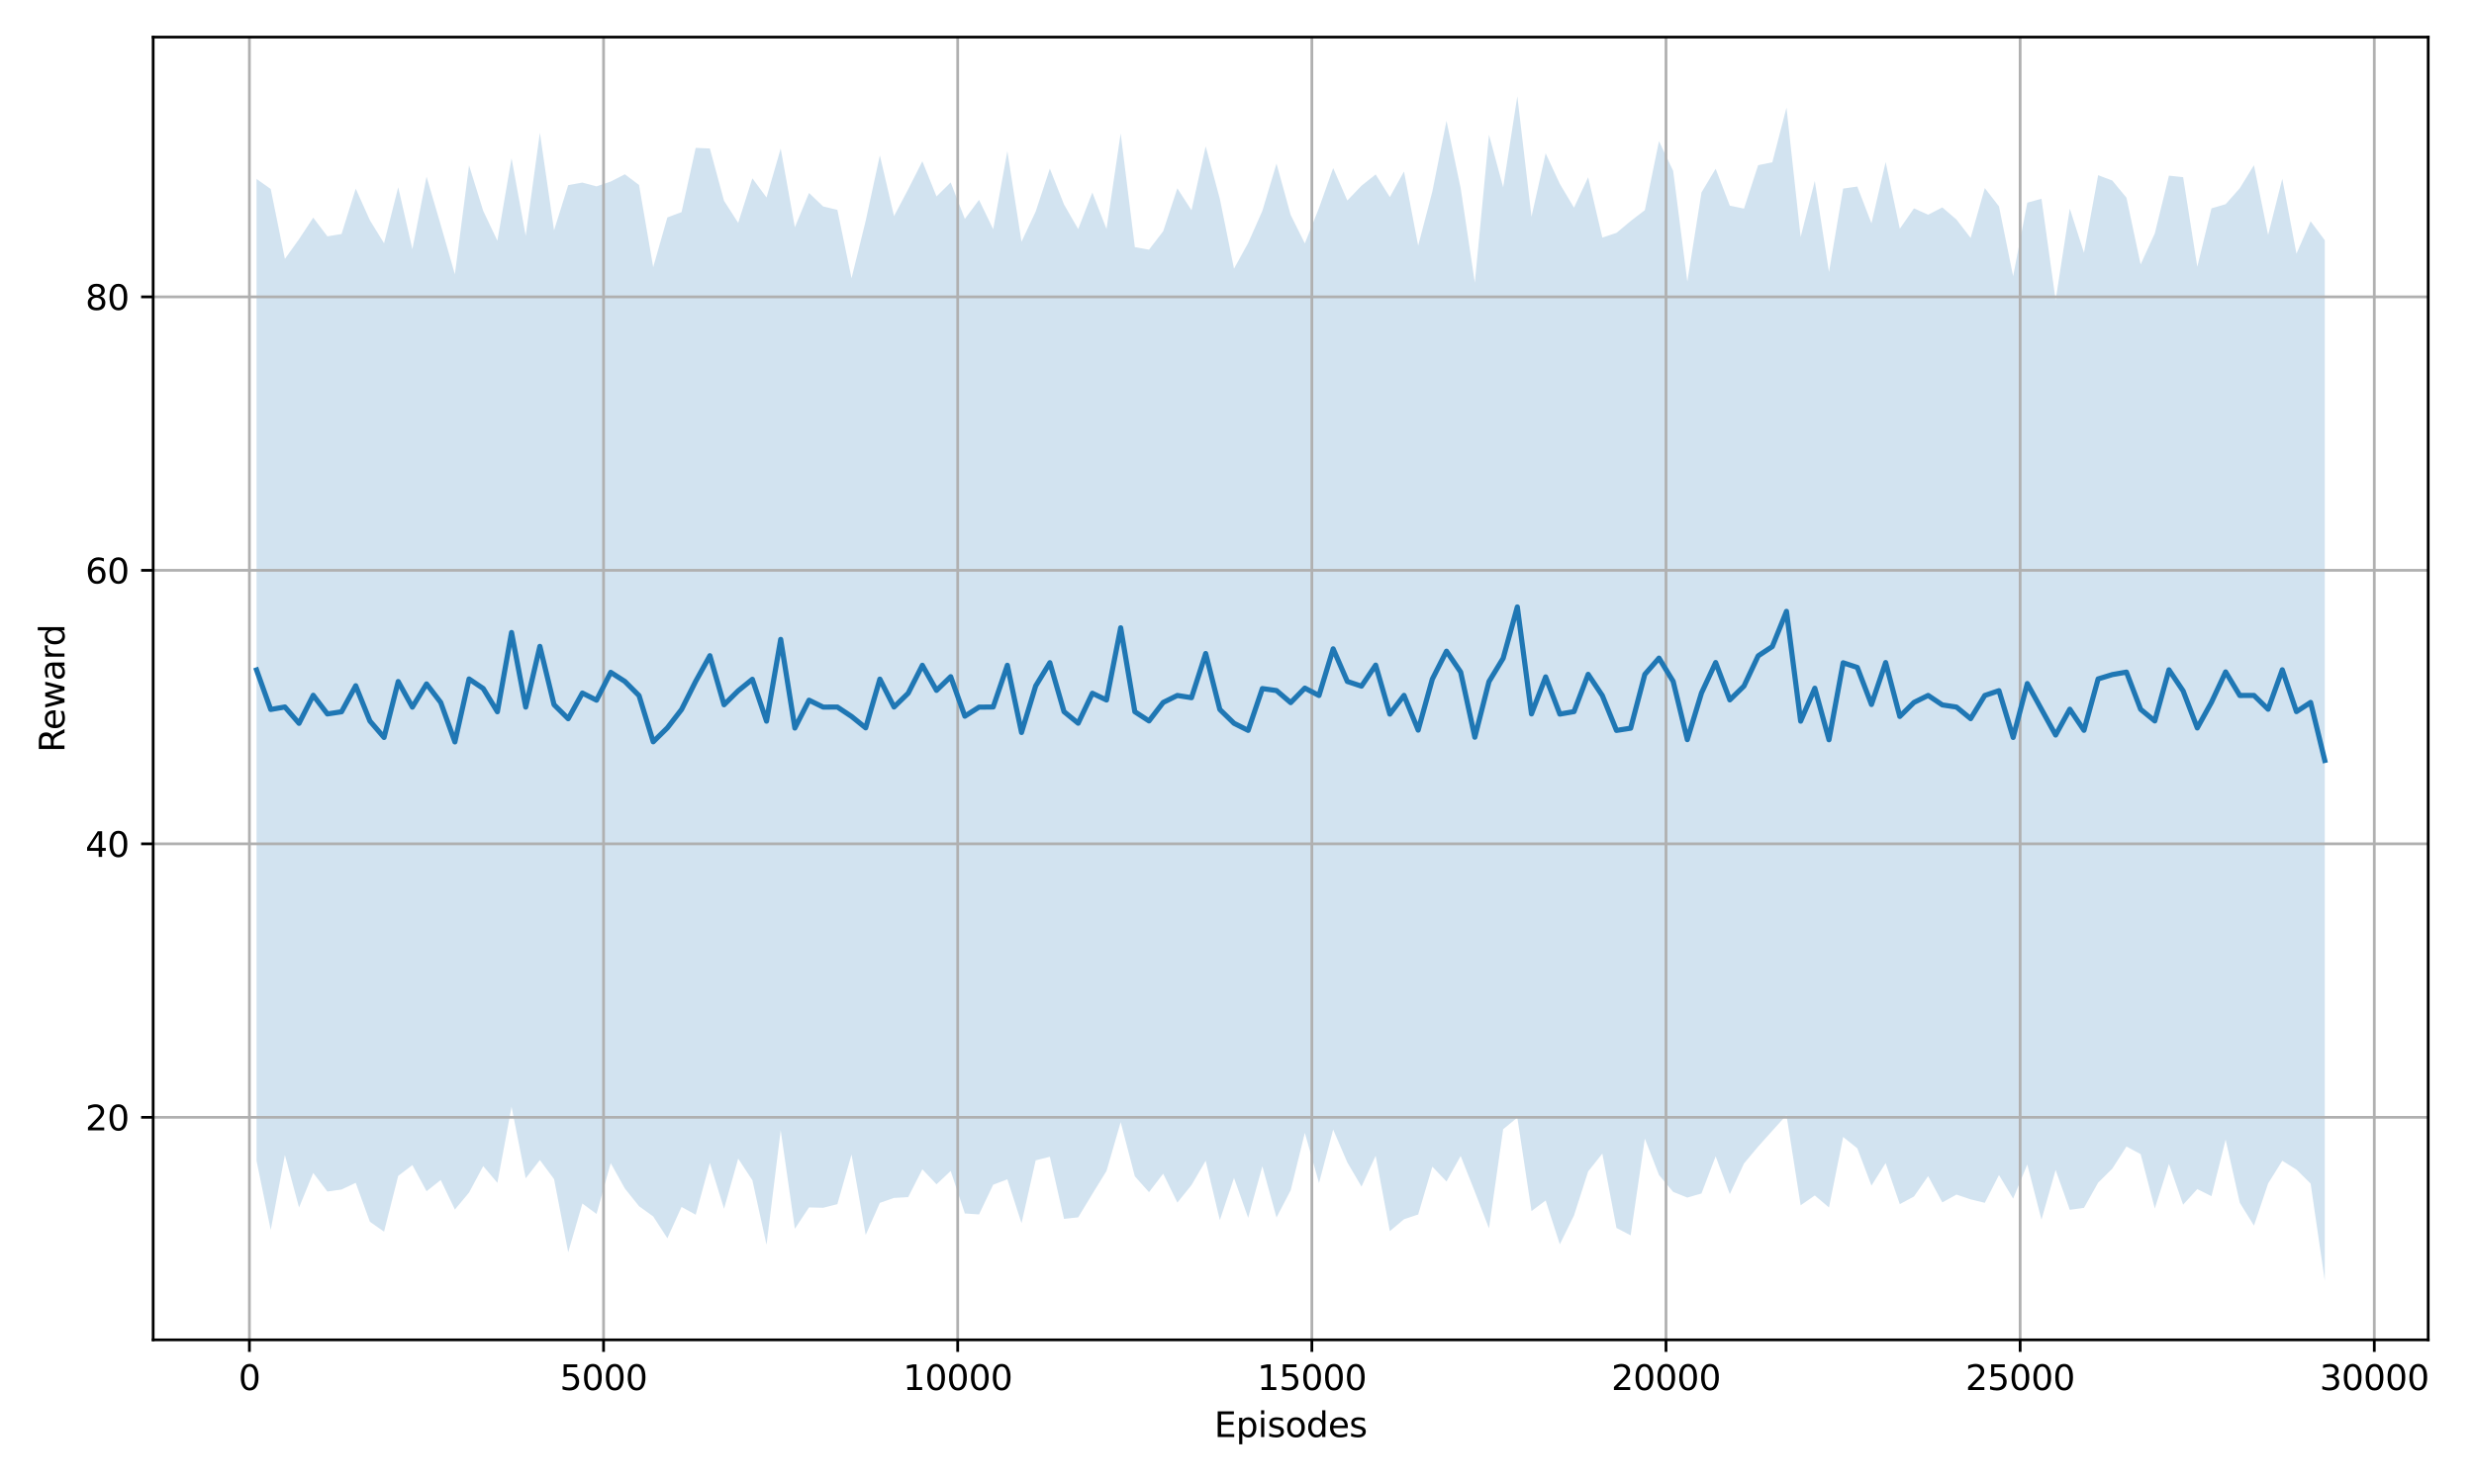 <?xml version="1.0" encoding="utf-8" standalone="no"?>
<!DOCTYPE svg PUBLIC "-//W3C//DTD SVG 1.1//EN"
  "http://www.w3.org/Graphics/SVG/1.1/DTD/svg11.dtd">
<svg xmlns:xlink="http://www.w3.org/1999/xlink" width="720pt" height="432pt" viewBox="0 0 720 432" xmlns="http://www.w3.org/2000/svg" version="1.1">
 <defs>
  <style type="text/css">*{stroke-linejoin: round; stroke-linecap: butt}</style>
 </defs>
 <g id="figure_1">
  <g id="patch_1">
   <path d="M 0 432 
L 720 432 
L 720 0 
L 0 0 
z
" style="fill: #ffffff"/>
  </g>
  <g id="axes_1">
   <g id="patch_2">
    <path d="M 44.57 390.04 
L 706.67 390.04 
L 706.67 10.8 
L 44.57 10.8 
z
" style="fill: #ffffff"/>
   </g>
   <g id="FillBetweenPolyCollection_1">
    <path d="M 74.665 52.091 
L 74.665 337.96 
L 78.788 358.05 
L 82.911 336.241 
L 87.033 351.514 
L 91.156 341.434 
L 95.279 346.864 
L 99.401 346.278 
L 103.524 344.326 
L 107.647 355.66 
L 111.769 358.537 
L 115.892 342.303 
L 120.015 339.163 
L 124.137 346.773 
L 128.26 343.508 
L 132.383 352.102 
L 136.505 347.169 
L 140.628 339.455 
L 144.751 344.329 
L 148.873 322.191 
L 152.996 343.008 
L 157.119 337.693 
L 161.241 343.238 
L 165.364 364.548 
L 169.487 350.355 
L 173.609 353.391 
L 177.732 338.585 
L 181.855 345.995 
L 185.977 351.132 
L 190.1 354.114 
L 194.223 360.466 
L 198.345 351.341 
L 202.468 353.614 
L 206.591 338.524 
L 210.713 351.877 
L 214.836 337.281 
L 218.959 343.577 
L 223.081 362.366 
L 227.204 329.008 
L 231.327 357.709 
L 235.449 351.479 
L 239.572 351.59 
L 243.695 350.537 
L 247.817 336.098 
L 251.94 359.503 
L 256.063 350.161 
L 260.185 348.719 
L 264.308 348.492 
L 268.431 340.383 
L 272.553 344.761 
L 276.676 340.874 
L 280.799 353.247 
L 284.922 353.526 
L 289.044 344.882 
L 293.167 343.298 
L 297.29 356.087 
L 301.412 337.781 
L 305.535 336.741 
L 309.658 354.818 
L 313.78 354.373 
L 317.903 347.569 
L 322.026 340.873 
L 326.148 326.667 
L 330.271 342.435 
L 334.394 347.048 
L 338.516 341.66 
L 342.639 350.089 
L 346.762 344.982 
L 350.884 337.892 
L 355.007 355.185 
L 359.13 342.896 
L 363.252 354.516 
L 367.375 339.505 
L 371.498 354.425 
L 375.62 346.505 
L 379.743 329.781 
L 383.866 344.382 
L 387.988 328.832 
L 392.111 338.389 
L 396.234 345.424 
L 400.356 336.459 
L 404.479 358.395 
L 408.602 354.93 
L 412.724 353.548 
L 416.847 339.62 
L 420.97 343.938 
L 425.092 336.511 
L 429.215 346.914 
L 433.338 357.589 
L 437.46 328.728 
L 441.583 325.335 
L 445.706 352.556 
L 449.828 349.466 
L 453.951 362.231 
L 458.074 353.848 
L 462.196 341.01 
L 466.319 335.82 
L 470.442 357.464 
L 474.564 359.615 
L 478.687 331.448 
L 482.81 342.063 
L 486.932 346.963 
L 491.055 348.624 
L 495.178 347.43 
L 499.3 336.625 
L 503.423 347.625 
L 507.546 338.699 
L 511.668 333.77 
L 515.791 329.177 
L 519.914 324.602 
L 524.036 350.869 
L 528.159 348.005 
L 532.282 351.5 
L 536.404 330.975 
L 540.527 334.282 
L 544.65 345.136 
L 548.772 338.572 
L 552.895 350.527 
L 557.018 348.31 
L 561.14 342.377 
L 565.263 350.027 
L 569.386 347.753 
L 573.508 349.138 
L 577.631 350.146 
L 581.754 342.056 
L 585.876 348.921 
L 589.999 338.986 
L 594.122 355.059 
L 598.244 340.58 
L 602.367 352.182 
L 606.49 351.613 
L 610.612 344.284 
L 614.735 340.208 
L 618.858 333.76 
L 622.98 335.971 
L 627.103 351.794 
L 631.226 338.839 
L 635.348 350.693 
L 639.471 346.149 
L 643.594 348.21 
L 647.716 331.754 
L 651.839 350.117 
L 655.962 356.792 
L 660.084 344.518 
L 664.207 337.898 
L 668.33 340.467 
L 672.452 344.542 
L 676.575 372.802 
L 676.575 69.928 
L 676.575 69.928 
L 672.452 64.417 
L 668.33 73.851 
L 664.207 52.06 
L 660.084 68.411 
L 655.962 48.089 
L 651.839 54.796 
L 647.716 59.445 
L 643.594 60.651 
L 639.471 77.676 
L 635.348 51.572 
L 631.226 51.134 
L 627.103 67.944 
L 622.98 76.994 
L 618.858 57.552 
L 614.735 52.555 
L 610.612 50.997 
L 606.49 73.579 
L 602.367 60.727 
L 598.244 87.369 
L 594.122 57.857 
L 589.999 58.998 
L 585.876 80.43 
L 581.754 60.066 
L 577.631 54.758 
L 573.508 69.265 
L 569.386 63.902 
L 565.263 60.384 
L 561.14 62.504 
L 557.018 60.654 
L 552.895 66.593 
L 548.772 47.178 
L 544.65 65.021 
L 540.527 54.304 
L 536.404 54.898 
L 532.282 79.192 
L 528.159 52.687 
L 524.036 68.993 
L 519.914 31.335 
L 515.791 47.25 
L 511.668 48.086 
L 507.546 60.728 
L 503.423 59.865 
L 499.3 49.113 
L 495.178 56.03 
L 491.055 81.998 
L 486.932 49.727 
L 482.81 41.094 
L 478.687 61.18 
L 474.564 64.348 
L 470.442 67.793 
L 466.319 69.16 
L 462.196 51.601 
L 458.074 60.454 
L 453.951 53.519 
L 449.828 44.636 
L 445.706 63.088 
L 441.583 28.038 
L 437.46 54.507 
L 433.338 39.228 
L 429.215 82.297 
L 425.092 54.769 
L 420.97 35.193 
L 416.847 55.76 
L 412.724 71.526 
L 408.602 49.928 
L 404.479 57.374 
L 400.356 50.781 
L 396.234 54.056 
L 392.111 58.367 
L 387.988 48.927 
L 383.866 60.533 
L 379.743 70.85 
L 375.62 62.567 
L 371.498 47.62 
L 367.375 61.39 
L 363.252 70.713 
L 359.13 78.208 
L 355.007 57.887 
L 350.884 42.592 
L 346.762 61.223 
L 342.639 54.817 
L 338.516 67.316 
L 334.394 72.681 
L 330.271 71.942 
L 326.148 38.843 
L 322.026 66.673 
L 317.903 56.05 
L 313.78 66.69 
L 309.658 59.534 
L 305.535 49.092 
L 301.412 61.574 
L 297.29 70.374 
L 293.167 44.032 
L 289.044 66.736 
L 284.922 58.182 
L 280.799 63.729 
L 276.676 53.104 
L 272.553 57.185 
L 268.431 46.948 
L 264.308 55.105 
L 260.185 62.912 
L 256.063 45.229 
L 251.94 64.264 
L 247.817 81.004 
L 243.695 61.101 
L 239.572 60.1 
L 235.449 56.175 
L 231.327 66.165 
L 227.204 43.255 
L 223.081 57.494 
L 218.959 51.911 
L 214.836 64.885 
L 210.713 58.443 
L 206.591 43.231 
L 202.468 43.047 
L 198.345 61.746 
L 194.223 63.292 
L 190.1 77.771 
L 185.977 53.845 
L 181.855 50.737 
L 177.732 52.851 
L 173.609 54.255 
L 169.487 53.15 
L 165.364 53.897 
L 161.241 67.046 
L 157.119 38.637 
L 152.996 68.668 
L 148.873 46.065 
L 144.751 70.073 
L 140.628 61.386 
L 136.505 48.132 
L 132.383 79.854 
L 128.26 65.466 
L 124.137 51.422 
L 120.015 72.546 
L 115.892 54.501 
L 111.769 70.816 
L 107.647 64.112 
L 103.524 54.919 
L 99.401 68.122 
L 95.279 68.8 
L 91.156 63.363 
L 87.033 69.614 
L 82.911 75.376 
L 78.788 55.01 
L 74.665 52.091 
z
" clip-path="url(#pf3224fa0a1)" style="fill: #1f77b4; fill-opacity: 0.2"/>
   </g>
   <g id="matplotlib.axis_1">
    <g id="xtick_1">
     <g id="line2d_1">
      <path d="M 72.584 390.04 
L 72.584 10.8 
" clip-path="url(#pf3224fa0a1)" style="fill: none; stroke: #b0b0b0; stroke-width: 0.8; stroke-linecap: square"/>
     </g>
     <g id="line2d_2">
      <defs>
       <path id="m1728e44499" d="M 0 0 
L 0 3.5 
" style="stroke: #000000; stroke-width: 0.8"/>
      </defs>
      <g>
       <use xlink:href="#m1728e44499" x="72.584" y="390.04" style="stroke: #000000; stroke-width: 0.8"/>
      </g>
     </g>
     <g id="text_1">
      <!-- 0 -->
      <g transform="translate(69.402 404.638) scale(0.1 -0.1)">
       <defs>
        <path id="DejaVuSans-30" d="M 2034 4250 
Q 1547 4250 1301 3770 
Q 1056 3291 1056 2328 
Q 1056 1369 1301 889 
Q 1547 409 2034 409 
Q 2525 409 2770 889 
Q 3016 1369 3016 2328 
Q 3016 3291 2770 3770 
Q 2525 4250 2034 4250 
z
M 2034 4750 
Q 2819 4750 3233 4129 
Q 3647 3509 3647 2328 
Q 3647 1150 3233 529 
Q 2819 -91 2034 -91 
Q 1250 -91 836 529 
Q 422 1150 422 2328 
Q 422 3509 836 4129 
Q 1250 4750 2034 4750 
z
" transform="scale(0.016)"/>
       </defs>
       <use xlink:href="#DejaVuSans-30"/>
      </g>
     </g>
    </g>
    <g id="xtick_2">
     <g id="line2d_3">
      <path d="M 175.65 390.04 
L 175.65 10.8 
" clip-path="url(#pf3224fa0a1)" style="fill: none; stroke: #b0b0b0; stroke-width: 0.8; stroke-linecap: square"/>
     </g>
     <g id="line2d_4">
      <g>
       <use xlink:href="#m1728e44499" x="175.65" y="390.04" style="stroke: #000000; stroke-width: 0.8"/>
      </g>
     </g>
     <g id="text_2">
      <!-- 5000 -->
      <g transform="translate(162.925 404.638) scale(0.1 -0.1)">
       <defs>
        <path id="DejaVuSans-35" d="M 691 4666 
L 3169 4666 
L 3169 4134 
L 1269 4134 
L 1269 2991 
Q 1406 3038 1543 3061 
Q 1681 3084 1819 3084 
Q 2600 3084 3056 2656 
Q 3513 2228 3513 1497 
Q 3513 744 3044 326 
Q 2575 -91 1722 -91 
Q 1428 -91 1123 -41 
Q 819 9 494 109 
L 494 744 
Q 775 591 1075 516 
Q 1375 441 1709 441 
Q 2250 441 2565 725 
Q 2881 1009 2881 1497 
Q 2881 1984 2565 2268 
Q 2250 2553 1709 2553 
Q 1456 2553 1204 2497 
Q 953 2441 691 2322 
L 691 4666 
z
" transform="scale(0.016)"/>
       </defs>
       <use xlink:href="#DejaVuSans-35"/>
       <use xlink:href="#DejaVuSans-30" transform="translate(63.623 0)"/>
       <use xlink:href="#DejaVuSans-30" transform="translate(127.246 0)"/>
       <use xlink:href="#DejaVuSans-30" transform="translate(190.869 0)"/>
      </g>
     </g>
    </g>
    <g id="xtick_3">
     <g id="line2d_5">
      <path d="M 278.717 390.04 
L 278.717 10.8 
" clip-path="url(#pf3224fa0a1)" style="fill: none; stroke: #b0b0b0; stroke-width: 0.8; stroke-linecap: square"/>
     </g>
     <g id="line2d_6">
      <g>
       <use xlink:href="#m1728e44499" x="278.717" y="390.04" style="stroke: #000000; stroke-width: 0.8"/>
      </g>
     </g>
     <g id="text_3">
      <!-- 10000 -->
      <g transform="translate(262.811 404.638) scale(0.1 -0.1)">
       <defs>
        <path id="DejaVuSans-31" d="M 794 531 
L 1825 531 
L 1825 4091 
L 703 3866 
L 703 4441 
L 1819 4666 
L 2450 4666 
L 2450 531 
L 3481 531 
L 3481 0 
L 794 0 
L 794 531 
z
" transform="scale(0.016)"/>
       </defs>
       <use xlink:href="#DejaVuSans-31"/>
       <use xlink:href="#DejaVuSans-30" transform="translate(63.623 0)"/>
       <use xlink:href="#DejaVuSans-30" transform="translate(127.246 0)"/>
       <use xlink:href="#DejaVuSans-30" transform="translate(190.869 0)"/>
       <use xlink:href="#DejaVuSans-30" transform="translate(254.492 0)"/>
      </g>
     </g>
    </g>
    <g id="xtick_4">
     <g id="line2d_7">
      <path d="M 381.784 390.04 
L 381.784 10.8 
" clip-path="url(#pf3224fa0a1)" style="fill: none; stroke: #b0b0b0; stroke-width: 0.8; stroke-linecap: square"/>
     </g>
     <g id="line2d_8">
      <g>
       <use xlink:href="#m1728e44499" x="381.784" y="390.04" style="stroke: #000000; stroke-width: 0.8"/>
      </g>
     </g>
     <g id="text_4">
      <!-- 15000 -->
      <g transform="translate(365.877 404.638) scale(0.1 -0.1)">
       <use xlink:href="#DejaVuSans-31"/>
       <use xlink:href="#DejaVuSans-35" transform="translate(63.623 0)"/>
       <use xlink:href="#DejaVuSans-30" transform="translate(127.246 0)"/>
       <use xlink:href="#DejaVuSans-30" transform="translate(190.869 0)"/>
       <use xlink:href="#DejaVuSans-30" transform="translate(254.492 0)"/>
      </g>
     </g>
    </g>
    <g id="xtick_5">
     <g id="line2d_9">
      <path d="M 484.85 390.04 
L 484.85 10.8 
" clip-path="url(#pf3224fa0a1)" style="fill: none; stroke: #b0b0b0; stroke-width: 0.8; stroke-linecap: square"/>
     </g>
     <g id="line2d_10">
      <g>
       <use xlink:href="#m1728e44499" x="484.85" y="390.04" style="stroke: #000000; stroke-width: 0.8"/>
      </g>
     </g>
     <g id="text_5">
      <!-- 20000 -->
      <g transform="translate(468.944 404.638) scale(0.1 -0.1)">
       <defs>
        <path id="DejaVuSans-32" d="M 1228 531 
L 3431 531 
L 3431 0 
L 469 0 
L 469 531 
Q 828 903 1448 1529 
Q 2069 2156 2228 2338 
Q 2531 2678 2651 2914 
Q 2772 3150 2772 3378 
Q 2772 3750 2511 3984 
Q 2250 4219 1831 4219 
Q 1534 4219 1204 4116 
Q 875 4013 500 3803 
L 500 4441 
Q 881 4594 1212 4672 
Q 1544 4750 1819 4750 
Q 2544 4750 2975 4387 
Q 3406 4025 3406 3419 
Q 3406 3131 3298 2873 
Q 3191 2616 2906 2266 
Q 2828 2175 2409 1742 
Q 1991 1309 1228 531 
z
" transform="scale(0.016)"/>
       </defs>
       <use xlink:href="#DejaVuSans-32"/>
       <use xlink:href="#DejaVuSans-30" transform="translate(63.623 0)"/>
       <use xlink:href="#DejaVuSans-30" transform="translate(127.246 0)"/>
       <use xlink:href="#DejaVuSans-30" transform="translate(190.869 0)"/>
       <use xlink:href="#DejaVuSans-30" transform="translate(254.492 0)"/>
      </g>
     </g>
    </g>
    <g id="xtick_6">
     <g id="line2d_11">
      <path d="M 587.917 390.04 
L 587.917 10.8 
" clip-path="url(#pf3224fa0a1)" style="fill: none; stroke: #b0b0b0; stroke-width: 0.8; stroke-linecap: square"/>
     </g>
     <g id="line2d_12">
      <g>
       <use xlink:href="#m1728e44499" x="587.917" y="390.04" style="stroke: #000000; stroke-width: 0.8"/>
      </g>
     </g>
     <g id="text_6">
      <!-- 25000 -->
      <g transform="translate(572.011 404.638) scale(0.1 -0.1)">
       <use xlink:href="#DejaVuSans-32"/>
       <use xlink:href="#DejaVuSans-35" transform="translate(63.623 0)"/>
       <use xlink:href="#DejaVuSans-30" transform="translate(127.246 0)"/>
       <use xlink:href="#DejaVuSans-30" transform="translate(190.869 0)"/>
       <use xlink:href="#DejaVuSans-30" transform="translate(254.492 0)"/>
      </g>
     </g>
    </g>
    <g id="xtick_7">
     <g id="line2d_13">
      <path d="M 690.984 390.04 
L 690.984 10.8 
" clip-path="url(#pf3224fa0a1)" style="fill: none; stroke: #b0b0b0; stroke-width: 0.8; stroke-linecap: square"/>
     </g>
     <g id="line2d_14">
      <g>
       <use xlink:href="#m1728e44499" x="690.984" y="390.04" style="stroke: #000000; stroke-width: 0.8"/>
      </g>
     </g>
     <g id="text_7">
      <!-- 30000 -->
      <g transform="translate(675.077 404.638) scale(0.1 -0.1)">
       <defs>
        <path id="DejaVuSans-33" d="M 2597 2516 
Q 3050 2419 3304 2112 
Q 3559 1806 3559 1356 
Q 3559 666 3084 287 
Q 2609 -91 1734 -91 
Q 1441 -91 1130 -33 
Q 819 25 488 141 
L 488 750 
Q 750 597 1062 519 
Q 1375 441 1716 441 
Q 2309 441 2620 675 
Q 2931 909 2931 1356 
Q 2931 1769 2642 2001 
Q 2353 2234 1838 2234 
L 1294 2234 
L 1294 2753 
L 1863 2753 
Q 2328 2753 2575 2939 
Q 2822 3125 2822 3475 
Q 2822 3834 2567 4026 
Q 2313 4219 1838 4219 
Q 1578 4219 1281 4162 
Q 984 4106 628 3988 
L 628 4550 
Q 988 4650 1302 4700 
Q 1616 4750 1894 4750 
Q 2613 4750 3031 4423 
Q 3450 4097 3450 3541 
Q 3450 3153 3228 2886 
Q 3006 2619 2597 2516 
z
" transform="scale(0.016)"/>
       </defs>
       <use xlink:href="#DejaVuSans-33"/>
       <use xlink:href="#DejaVuSans-30" transform="translate(63.623 0)"/>
       <use xlink:href="#DejaVuSans-30" transform="translate(127.246 0)"/>
       <use xlink:href="#DejaVuSans-30" transform="translate(190.869 0)"/>
       <use xlink:href="#DejaVuSans-30" transform="translate(254.492 0)"/>
      </g>
     </g>
    </g>
    <g id="text_8">
     <!-- Episodes -->
     <g transform="translate(353.378 418.317) scale(0.1 -0.1)">
      <defs>
       <path id="DejaVuSans-45" d="M 628 4666 
L 3578 4666 
L 3578 4134 
L 1259 4134 
L 1259 2753 
L 3481 2753 
L 3481 2222 
L 1259 2222 
L 1259 531 
L 3634 531 
L 3634 0 
L 628 0 
L 628 4666 
z
" transform="scale(0.016)"/>
       <path id="DejaVuSans-70" d="M 1159 525 
L 1159 -1331 
L 581 -1331 
L 581 3500 
L 1159 3500 
L 1159 2969 
Q 1341 3281 1617 3432 
Q 1894 3584 2278 3584 
Q 2916 3584 3314 3078 
Q 3713 2572 3713 1747 
Q 3713 922 3314 415 
Q 2916 -91 2278 -91 
Q 1894 -91 1617 61 
Q 1341 213 1159 525 
z
M 3116 1747 
Q 3116 2381 2855 2742 
Q 2594 3103 2138 3103 
Q 1681 3103 1420 2742 
Q 1159 2381 1159 1747 
Q 1159 1113 1420 752 
Q 1681 391 2138 391 
Q 2594 391 2855 752 
Q 3116 1113 3116 1747 
z
" transform="scale(0.016)"/>
       <path id="DejaVuSans-69" d="M 603 3500 
L 1178 3500 
L 1178 0 
L 603 0 
L 603 3500 
z
M 603 4863 
L 1178 4863 
L 1178 4134 
L 603 4134 
L 603 4863 
z
" transform="scale(0.016)"/>
       <path id="DejaVuSans-73" d="M 2834 3397 
L 2834 2853 
Q 2591 2978 2328 3040 
Q 2066 3103 1784 3103 
Q 1356 3103 1142 2972 
Q 928 2841 928 2578 
Q 928 2378 1081 2264 
Q 1234 2150 1697 2047 
L 1894 2003 
Q 2506 1872 2764 1633 
Q 3022 1394 3022 966 
Q 3022 478 2636 193 
Q 2250 -91 1575 -91 
Q 1294 -91 989 -36 
Q 684 19 347 128 
L 347 722 
Q 666 556 975 473 
Q 1284 391 1588 391 
Q 1994 391 2212 530 
Q 2431 669 2431 922 
Q 2431 1156 2273 1281 
Q 2116 1406 1581 1522 
L 1381 1569 
Q 847 1681 609 1914 
Q 372 2147 372 2553 
Q 372 3047 722 3315 
Q 1072 3584 1716 3584 
Q 2034 3584 2315 3537 
Q 2597 3491 2834 3397 
z
" transform="scale(0.016)"/>
       <path id="DejaVuSans-6f" d="M 1959 3097 
Q 1497 3097 1228 2736 
Q 959 2375 959 1747 
Q 959 1119 1226 758 
Q 1494 397 1959 397 
Q 2419 397 2687 759 
Q 2956 1122 2956 1747 
Q 2956 2369 2687 2733 
Q 2419 3097 1959 3097 
z
M 1959 3584 
Q 2709 3584 3137 3096 
Q 3566 2609 3566 1747 
Q 3566 888 3137 398 
Q 2709 -91 1959 -91 
Q 1206 -91 779 398 
Q 353 888 353 1747 
Q 353 2609 779 3096 
Q 1206 3584 1959 3584 
z
" transform="scale(0.016)"/>
       <path id="DejaVuSans-64" d="M 2906 2969 
L 2906 4863 
L 3481 4863 
L 3481 0 
L 2906 0 
L 2906 525 
Q 2725 213 2448 61 
Q 2172 -91 1784 -91 
Q 1150 -91 751 415 
Q 353 922 353 1747 
Q 353 2572 751 3078 
Q 1150 3584 1784 3584 
Q 2172 3584 2448 3432 
Q 2725 3281 2906 2969 
z
M 947 1747 
Q 947 1113 1208 752 
Q 1469 391 1925 391 
Q 2381 391 2643 752 
Q 2906 1113 2906 1747 
Q 2906 2381 2643 2742 
Q 2381 3103 1925 3103 
Q 1469 3103 1208 2742 
Q 947 2381 947 1747 
z
" transform="scale(0.016)"/>
       <path id="DejaVuSans-65" d="M 3597 1894 
L 3597 1613 
L 953 1613 
Q 991 1019 1311 708 
Q 1631 397 2203 397 
Q 2534 397 2845 478 
Q 3156 559 3463 722 
L 3463 178 
Q 3153 47 2828 -22 
Q 2503 -91 2169 -91 
Q 1331 -91 842 396 
Q 353 884 353 1716 
Q 353 2575 817 3079 
Q 1281 3584 2069 3584 
Q 2775 3584 3186 3129 
Q 3597 2675 3597 1894 
z
M 3022 2063 
Q 3016 2534 2758 2815 
Q 2500 3097 2075 3097 
Q 1594 3097 1305 2825 
Q 1016 2553 972 2059 
L 3022 2063 
z
" transform="scale(0.016)"/>
      </defs>
      <use xlink:href="#DejaVuSans-45"/>
      <use xlink:href="#DejaVuSans-70" transform="translate(63.184 0)"/>
      <use xlink:href="#DejaVuSans-69" transform="translate(126.66 0)"/>
      <use xlink:href="#DejaVuSans-73" transform="translate(154.443 0)"/>
      <use xlink:href="#DejaVuSans-6f" transform="translate(206.543 0)"/>
      <use xlink:href="#DejaVuSans-64" transform="translate(267.725 0)"/>
      <use xlink:href="#DejaVuSans-65" transform="translate(331.201 0)"/>
      <use xlink:href="#DejaVuSans-73" transform="translate(392.725 0)"/>
     </g>
    </g>
   </g>
   <g id="matplotlib.axis_2">
    <g id="ytick_1">
     <g id="line2d_15">
      <path d="M 44.57 325.256 
L 706.67 325.256 
" clip-path="url(#pf3224fa0a1)" style="fill: none; stroke: #b0b0b0; stroke-width: 0.8; stroke-linecap: square"/>
     </g>
     <g id="line2d_16">
      <defs>
       <path id="mf385e7a7f8" d="M 0 0 
L -3.5 0 
" style="stroke: #000000; stroke-width: 0.8"/>
      </defs>
      <g>
       <use xlink:href="#mf385e7a7f8" x="44.57" y="325.256" style="stroke: #000000; stroke-width: 0.8"/>
      </g>
     </g>
     <g id="text_9">
      <!-- 20 -->
      <g transform="translate(24.845 329.055) scale(0.1 -0.1)">
       <use xlink:href="#DejaVuSans-32"/>
       <use xlink:href="#DejaVuSans-30" transform="translate(63.623 0)"/>
      </g>
     </g>
    </g>
    <g id="ytick_2">
     <g id="line2d_17">
      <path d="M 44.57 245.642 
L 706.67 245.642 
" clip-path="url(#pf3224fa0a1)" style="fill: none; stroke: #b0b0b0; stroke-width: 0.8; stroke-linecap: square"/>
     </g>
     <g id="line2d_18">
      <g>
       <use xlink:href="#mf385e7a7f8" x="44.57" y="245.642" style="stroke: #000000; stroke-width: 0.8"/>
      </g>
     </g>
     <g id="text_10">
      <!-- 40 -->
      <g transform="translate(24.845 249.441) scale(0.1 -0.1)">
       <defs>
        <path id="DejaVuSans-34" d="M 2419 4116 
L 825 1625 
L 2419 1625 
L 2419 4116 
z
M 2253 4666 
L 3047 4666 
L 3047 1625 
L 3713 1625 
L 3713 1100 
L 3047 1100 
L 3047 0 
L 2419 0 
L 2419 1100 
L 313 1100 
L 313 1709 
L 2253 4666 
z
" transform="scale(0.016)"/>
       </defs>
       <use xlink:href="#DejaVuSans-34"/>
       <use xlink:href="#DejaVuSans-30" transform="translate(63.623 0)"/>
      </g>
     </g>
    </g>
    <g id="ytick_3">
     <g id="line2d_19">
      <path d="M 44.57 166.028 
L 706.67 166.028 
" clip-path="url(#pf3224fa0a1)" style="fill: none; stroke: #b0b0b0; stroke-width: 0.8; stroke-linecap: square"/>
     </g>
     <g id="line2d_20">
      <g>
       <use xlink:href="#mf385e7a7f8" x="44.57" y="166.028" style="stroke: #000000; stroke-width: 0.8"/>
      </g>
     </g>
     <g id="text_11">
      <!-- 60 -->
      <g transform="translate(24.845 169.827) scale(0.1 -0.1)">
       <defs>
        <path id="DejaVuSans-36" d="M 2113 2584 
Q 1688 2584 1439 2293 
Q 1191 2003 1191 1497 
Q 1191 994 1439 701 
Q 1688 409 2113 409 
Q 2538 409 2786 701 
Q 3034 994 3034 1497 
Q 3034 2003 2786 2293 
Q 2538 2584 2113 2584 
z
M 3366 4563 
L 3366 3988 
Q 3128 4100 2886 4159 
Q 2644 4219 2406 4219 
Q 1781 4219 1451 3797 
Q 1122 3375 1075 2522 
Q 1259 2794 1537 2939 
Q 1816 3084 2150 3084 
Q 2853 3084 3261 2657 
Q 3669 2231 3669 1497 
Q 3669 778 3244 343 
Q 2819 -91 2113 -91 
Q 1303 -91 875 529 
Q 447 1150 447 2328 
Q 447 3434 972 4092 
Q 1497 4750 2381 4750 
Q 2619 4750 2861 4703 
Q 3103 4656 3366 4563 
z
" transform="scale(0.016)"/>
       </defs>
       <use xlink:href="#DejaVuSans-36"/>
       <use xlink:href="#DejaVuSans-30" transform="translate(63.623 0)"/>
      </g>
     </g>
    </g>
    <g id="ytick_4">
     <g id="line2d_21">
      <path d="M 44.57 86.414 
L 706.67 86.414 
" clip-path="url(#pf3224fa0a1)" style="fill: none; stroke: #b0b0b0; stroke-width: 0.8; stroke-linecap: square"/>
     </g>
     <g id="line2d_22">
      <g>
       <use xlink:href="#mf385e7a7f8" x="44.57" y="86.414" style="stroke: #000000; stroke-width: 0.8"/>
      </g>
     </g>
     <g id="text_12">
      <!-- 80 -->
      <g transform="translate(24.845 90.213) scale(0.1 -0.1)">
       <defs>
        <path id="DejaVuSans-38" d="M 2034 2216 
Q 1584 2216 1326 1975 
Q 1069 1734 1069 1313 
Q 1069 891 1326 650 
Q 1584 409 2034 409 
Q 2484 409 2743 651 
Q 3003 894 3003 1313 
Q 3003 1734 2745 1975 
Q 2488 2216 2034 2216 
z
M 1403 2484 
Q 997 2584 770 2862 
Q 544 3141 544 3541 
Q 544 4100 942 4425 
Q 1341 4750 2034 4750 
Q 2731 4750 3128 4425 
Q 3525 4100 3525 3541 
Q 3525 3141 3298 2862 
Q 3072 2584 2669 2484 
Q 3125 2378 3379 2068 
Q 3634 1759 3634 1313 
Q 3634 634 3220 271 
Q 2806 -91 2034 -91 
Q 1263 -91 848 271 
Q 434 634 434 1313 
Q 434 1759 690 2068 
Q 947 2378 1403 2484 
z
M 1172 3481 
Q 1172 3119 1398 2916 
Q 1625 2713 2034 2713 
Q 2441 2713 2670 2916 
Q 2900 3119 2900 3481 
Q 2900 3844 2670 4047 
Q 2441 4250 2034 4250 
Q 1625 4250 1398 4047 
Q 1172 3844 1172 3481 
z
" transform="scale(0.016)"/>
       </defs>
       <use xlink:href="#DejaVuSans-38"/>
       <use xlink:href="#DejaVuSans-30" transform="translate(63.623 0)"/>
      </g>
     </g>
    </g>
    <g id="text_13">
     <!-- Reward -->
     <g transform="translate(18.765 219.041) rotate(-90) scale(0.1 -0.1)">
      <defs>
       <path id="DejaVuSans-52" d="M 2841 2188 
Q 3044 2119 3236 1894 
Q 3428 1669 3622 1275 
L 4263 0 
L 3584 0 
L 2988 1197 
Q 2756 1666 2539 1819 
Q 2322 1972 1947 1972 
L 1259 1972 
L 1259 0 
L 628 0 
L 628 4666 
L 2053 4666 
Q 2853 4666 3247 4331 
Q 3641 3997 3641 3322 
Q 3641 2881 3436 2590 
Q 3231 2300 2841 2188 
z
M 1259 4147 
L 1259 2491 
L 2053 2491 
Q 2509 2491 2742 2702 
Q 2975 2913 2975 3322 
Q 2975 3731 2742 3939 
Q 2509 4147 2053 4147 
L 1259 4147 
z
" transform="scale(0.016)"/>
       <path id="DejaVuSans-77" d="M 269 3500 
L 844 3500 
L 1563 769 
L 2278 3500 
L 2956 3500 
L 3675 769 
L 4391 3500 
L 4966 3500 
L 4050 0 
L 3372 0 
L 2619 2869 
L 1863 0 
L 1184 0 
L 269 3500 
z
" transform="scale(0.016)"/>
       <path id="DejaVuSans-61" d="M 2194 1759 
Q 1497 1759 1228 1600 
Q 959 1441 959 1056 
Q 959 750 1161 570 
Q 1363 391 1709 391 
Q 2188 391 2477 730 
Q 2766 1069 2766 1631 
L 2766 1759 
L 2194 1759 
z
M 3341 1997 
L 3341 0 
L 2766 0 
L 2766 531 
Q 2569 213 2275 61 
Q 1981 -91 1556 -91 
Q 1019 -91 701 211 
Q 384 513 384 1019 
Q 384 1609 779 1909 
Q 1175 2209 1959 2209 
L 2766 2209 
L 2766 2266 
Q 2766 2663 2505 2880 
Q 2244 3097 1772 3097 
Q 1472 3097 1187 3025 
Q 903 2953 641 2809 
L 641 3341 
Q 956 3463 1253 3523 
Q 1550 3584 1831 3584 
Q 2591 3584 2966 3190 
Q 3341 2797 3341 1997 
z
" transform="scale(0.016)"/>
       <path id="DejaVuSans-72" d="M 2631 2963 
Q 2534 3019 2420 3045 
Q 2306 3072 2169 3072 
Q 1681 3072 1420 2755 
Q 1159 2438 1159 1844 
L 1159 0 
L 581 0 
L 581 3500 
L 1159 3500 
L 1159 2956 
Q 1341 3275 1631 3429 
Q 1922 3584 2338 3584 
Q 2397 3584 2469 3576 
Q 2541 3569 2628 3553 
L 2631 2963 
z
" transform="scale(0.016)"/>
      </defs>
      <use xlink:href="#DejaVuSans-52"/>
      <use xlink:href="#DejaVuSans-65" transform="translate(64.982 0)"/>
      <use xlink:href="#DejaVuSans-77" transform="translate(126.506 0)"/>
      <use xlink:href="#DejaVuSans-61" transform="translate(208.293 0)"/>
      <use xlink:href="#DejaVuSans-72" transform="translate(269.572 0)"/>
      <use xlink:href="#DejaVuSans-64" transform="translate(308.936 0)"/>
     </g>
    </g>
   </g>
   <g id="line2d_23">
    <path d="M 74.665 195.025 
L 78.788 206.53 
L 82.911 205.808 
L 87.033 210.564 
L 91.156 202.398 
L 95.279 207.832 
L 99.401 207.2 
L 103.524 199.623 
L 107.647 209.886 
L 111.769 214.676 
L 115.892 198.402 
L 120.015 205.855 
L 124.137 199.097 
L 128.26 204.487 
L 132.383 215.978 
L 136.505 197.651 
L 140.628 200.421 
L 144.751 207.201 
L 148.873 184.128 
L 152.996 205.838 
L 157.119 188.165 
L 161.241 205.142 
L 165.364 209.223 
L 169.487 201.752 
L 173.609 203.823 
L 177.732 195.718 
L 181.855 198.366 
L 185.977 202.489 
L 190.1 215.942 
L 194.223 211.879 
L 198.345 206.543 
L 202.468 198.33 
L 206.591 190.878 
L 210.713 205.16 
L 214.836 201.083 
L 218.959 197.744 
L 223.081 209.93 
L 227.204 186.131 
L 231.327 211.937 
L 235.449 203.827 
L 239.572 205.845 
L 243.695 205.819 
L 247.817 208.551 
L 251.94 211.883 
L 256.063 197.695 
L 260.185 205.816 
L 264.308 201.799 
L 268.431 193.666 
L 272.553 200.973 
L 276.676 196.989 
L 280.799 208.488 
L 284.922 205.854 
L 289.044 205.809 
L 293.167 193.665 
L 297.29 213.231 
L 301.412 199.677 
L 305.535 192.917 
L 309.658 207.176 
L 313.78 210.531 
L 317.903 201.81 
L 322.026 203.773 
L 326.148 182.755 
L 330.271 207.189 
L 334.394 209.864 
L 338.516 204.488 
L 342.639 202.453 
L 346.762 203.102 
L 350.884 190.242 
L 355.007 206.536 
L 359.13 210.552 
L 363.252 212.615 
L 367.375 200.447 
L 371.498 201.022 
L 375.62 204.536 
L 379.743 200.316 
L 383.866 202.458 
L 387.988 188.88 
L 392.111 198.378 
L 396.234 199.74 
L 400.356 193.62 
L 404.479 207.884 
L 408.602 202.429 
L 412.724 212.537 
L 416.847 197.69 
L 420.97 189.565 
L 425.092 195.64 
L 429.215 214.605 
L 433.338 198.408 
L 437.46 191.618 
L 441.583 176.687 
L 445.706 207.822 
L 449.828 197.051 
L 453.951 207.875 
L 458.074 207.151 
L 462.196 196.305 
L 466.319 202.49 
L 470.442 212.628 
L 474.564 211.982 
L 478.687 196.314 
L 482.81 191.578 
L 486.932 198.345 
L 491.055 215.311 
L 495.178 201.73 
L 499.3 192.869 
L 503.423 203.745 
L 507.546 199.713 
L 511.668 190.928 
L 515.791 188.213 
L 519.914 177.969 
L 524.036 209.931 
L 528.159 200.346 
L 532.282 215.346 
L 536.404 192.937 
L 540.527 194.293 
L 544.65 205.078 
L 548.772 192.875 
L 552.895 208.56 
L 557.018 204.482 
L 561.14 202.44 
L 565.263 205.205 
L 569.386 205.827 
L 573.508 209.202 
L 577.631 202.452 
L 581.754 201.061 
L 585.876 214.676 
L 589.999 198.992 
L 598.244 213.975 
L 602.367 206.454 
L 606.49 212.596 
L 610.612 197.641 
L 614.735 196.381 
L 618.858 195.656 
L 622.98 206.482 
L 627.103 209.869 
L 631.226 194.987 
L 635.348 201.132 
L 639.471 211.913 
L 643.594 204.43 
L 647.716 195.6 
L 651.839 202.456 
L 655.962 202.44 
L 660.084 206.465 
L 664.207 194.979 
L 668.33 207.159 
L 672.452 204.479 
L 676.575 221.365 
L 676.575 221.365 
" clip-path="url(#pf3224fa0a1)" style="fill: none; stroke: #1f77b4; stroke-width: 1.5; stroke-linecap: square"/>
   </g>
   <g id="patch_3">
    <path d="M 44.57 390.04 
L 44.57 10.8 
" style="fill: none; stroke: #000000; stroke-width: 0.8; stroke-linejoin: miter; stroke-linecap: square"/>
   </g>
   <g id="patch_4">
    <path d="M 706.67 390.04 
L 706.67 10.8 
" style="fill: none; stroke: #000000; stroke-width: 0.8; stroke-linejoin: miter; stroke-linecap: square"/>
   </g>
   <g id="patch_5">
    <path d="M 44.57 390.04 
L 706.67 390.04 
" style="fill: none; stroke: #000000; stroke-width: 0.8; stroke-linejoin: miter; stroke-linecap: square"/>
   </g>
   <g id="patch_6">
    <path d="M 44.57 10.8 
L 706.67 10.8 
" style="fill: none; stroke: #000000; stroke-width: 0.8; stroke-linejoin: miter; stroke-linecap: square"/>
   </g>
  </g>
 </g>
 <defs>
  <clipPath id="pf3224fa0a1">
   <rect x="44.57" y="10.8" width="662.1" height="379.24"/>
  </clipPath>
 </defs>
</svg>
